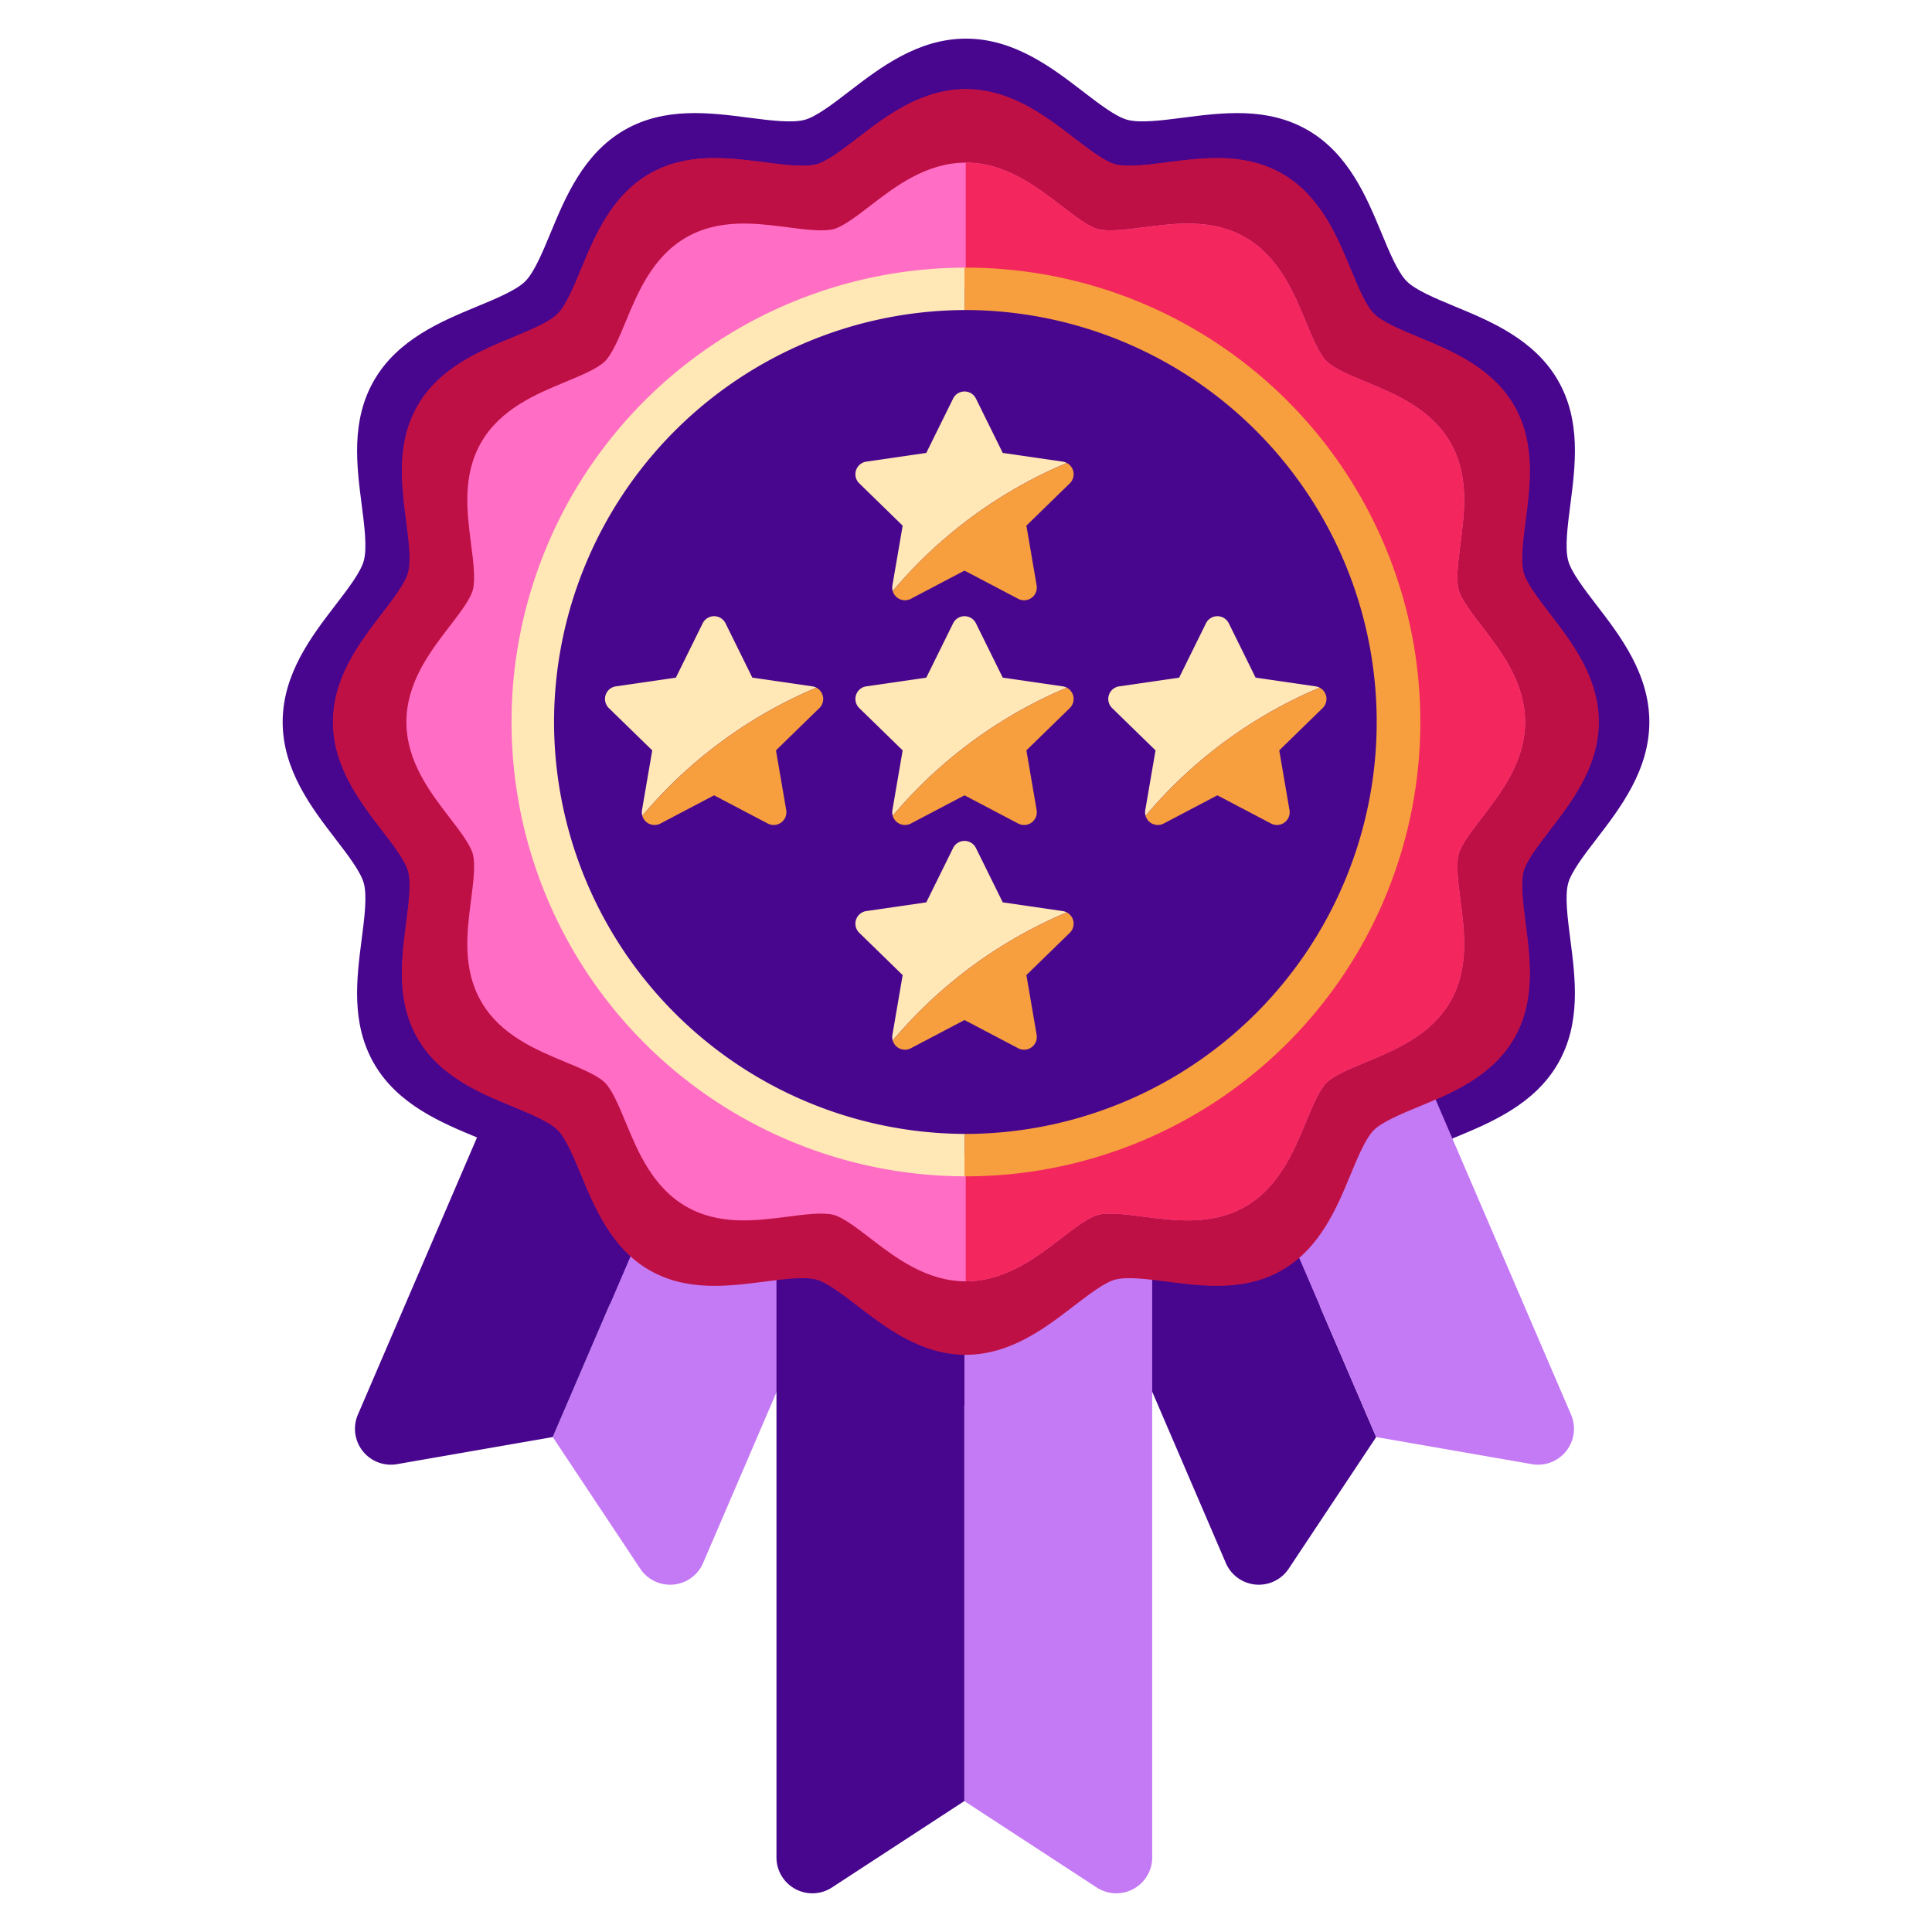 <svg xmlns="http://www.w3.org/2000/svg" width="500" height="500" viewBox="0 0 500 500" id="5-star-medal">
  <path fill="#48068e" d="M250,363.697c-12.462,0-22.279-7.541-30.169-13.599-4.231-3.249-8.605-6.609-11.59-7.407-3.311-.886-8.988-.152-14.478.558-10.205,1.318-21.77,2.813-32.219-3.233-10.578-6.121-15.271-17.445-19.042-26.545-2.089-5.041-4.248-10.253-6.562-12.566-2.314-2.315-7.527-4.475-12.566-6.562-9.099-3.77-20.424-8.463-26.544-19.04-6.045-10.449-4.551-22.014-3.231-32.219.709-5.49,1.443-11.168.559-14.476-.798-2.986-4.157-7.36-7.406-11.59-6.059-7.89-13.6-17.707-13.6-30.169s7.54-22.279,13.599-30.169c3.249-4.23,6.609-8.605,7.407-11.59.885-3.309.151-8.987-.558-14.476-1.319-10.206-2.813-21.771,3.233-32.221,6.12-10.577,17.445-15.271,26.545-19.041,5.04-2.089,10.252-4.249,12.566-6.562s4.474-7.527,6.562-12.565c3.771-9.099,8.463-20.425,19.041-26.544,10.45-6.046,22.015-4.552,32.219-3.231,5.49.708,11.167,1.442,14.476.559,2.985-.798,7.359-4.157,11.588-7.407C227.721,17.54,237.538,10,250,10s22.279,7.54,30.169,13.599c4.231,3.248,8.605,6.609,11.59,7.407,3.308.886,8.986.15,14.477-.558,10.205-1.317,21.771-2.812,32.22,3.233,10.578,6.121,15.271,17.445,19.042,26.545,2.089,5.041,4.248,10.253,6.562,12.566,2.314,2.315,7.527,4.475,12.566,6.562,9.099,3.77,20.424,8.463,26.544,19.04,6.045,10.449,4.551,22.015,3.232,32.219-.709,5.49-1.443,11.167-.559,14.476.798,2.986,4.157,7.36,7.407,11.589,6.058,7.89,13.598,17.707,13.598,30.169s-7.54,22.279-13.599,30.169c-3.25,4.23-6.609,8.605-7.408,11.59-.885,3.309-.151,8.987.558,14.476,1.319,10.206,2.813,21.771-3.233,32.221-6.12,10.577-17.445,15.271-26.545,19.041-5.04,2.089-10.252,4.249-12.567,6.562s-4.474,7.527-6.562,12.565c-3.771,9.099-8.463,20.425-19.041,26.544-10.449,6.045-22.015,4.552-32.219,3.232-5.49-.708-11.167-1.442-14.476-.559-2.985.798-7.359,4.157-11.588,7.407-7.886,6.059-17.704,13.6-30.166,13.6Z"></path>
  <path fill="#bf1046" d="M250,350.622c-11.541,0-20.632-6.984-27.938-12.594-3.918-3.008-7.969-6.12-10.733-6.859-3.066-.821-8.324-.141-13.408.516-9.45,1.22-20.161,2.605-29.837-2.994-9.796-5.668-14.142-16.156-17.634-24.583-1.934-4.668-3.934-9.495-6.077-11.637-2.143-2.144-6.97-4.144-11.637-6.077-8.426-3.491-18.914-7.838-24.581-17.632-5.598-9.676-4.214-20.387-2.992-29.837.657-5.085,1.336-10.342.517-13.406-.739-2.765-3.85-6.816-6.858-10.733C93.21,207.48,86.227,198.389,86.227,186.848S93.209,166.216,98.82,158.91c3.009-3.917,6.12-7.969,6.859-10.733.82-3.065.14-8.322-.516-13.406-1.221-9.451-2.605-20.162,2.994-29.839,5.667-9.795,16.156-14.142,24.583-17.633,4.667-1.934,9.494-3.935,11.637-6.077s4.143-6.97,6.077-11.636c3.492-8.426,7.838-18.915,17.634-24.581,9.677-5.599,20.388-4.215,29.837-2.993,5.085.656,10.341,1.335,13.406.517,2.764-.739,6.815-3.85,10.732-6.859C229.368,30.058,238.459,23.075,250,23.075s20.632,6.983,27.938,12.594c3.918,3.008,7.969,6.12,10.733,6.859,3.064.821,8.321.139,13.407-.516,9.45-1.22,20.162-2.604,29.838,2.994,9.796,5.668,14.142,16.156,17.634,24.583,1.934,4.668,3.934,9.495,6.077,11.637,2.143,2.144,6.97,4.144,11.637,6.077,8.426,3.491,18.914,7.838,24.581,17.632,5.598,9.676,4.215,20.387,2.993,29.837-.657,5.085-1.336,10.341-.517,13.406.739,2.765,3.85,6.816,6.859,10.733,5.61,7.307,12.593,16.397,12.593,27.938S406.791,207.48,401.18,214.786c-3.009,3.917-6.12,7.969-6.86,10.733-.82,3.065-.14,8.322.517,13.406,1.221,9.451,2.605,20.162-2.994,29.839-5.667,9.795-16.156,14.142-24.583,17.633-4.667,1.934-9.494,3.935-11.638,6.077s-4.143,6.97-6.077,11.636c-3.492,8.426-7.838,18.915-17.634,24.581-9.676,5.598-20.388,4.215-29.837,2.993-5.085-.656-10.341-1.335-13.406-.517-2.764.739-6.815,3.85-10.732,6.859-7.303,5.611-16.395,12.595-27.936,12.595Z"></path>
  <path fill="#48068e" d="M244.263,221.226l39.779-17.098,72.115,167.78-22.641,34.066a9.29,9.29,0,0,1-16.272-1.474l-75.77-176.283A5.323,5.323,0,0,1,244.263,221.226Z"></path>
  <path fill="#c47af4" d="M284.042 204.128l39.779-17.098a5.323 5.323 0 016.993 2.788l75.77 176.283a9.29 9.29 0 01-10.128 12.821l-40.298-7.014h0l-72.115-167.78zM254.944 221.226l-39.779-17.098L143.05 371.909l22.641 34.066a9.29 9.29 0 0016.272-1.474l75.77-176.283A5.323 5.323 0 00254.944 221.226z"></path>
  <path fill="#48068e" d="M215.165,204.128l-39.779-17.098a5.323,5.323,0,0,0-6.993,2.788l-75.77,176.283a9.29,9.29,0,0,0,10.128,12.821l40.298-7.014h0l72.115-167.78Z"></path>
  <path fill="#c47af4" d="M292.866,283.495H249.568V466.117l34.253,22.357a9.29,9.29,0,0,0,14.368-7.779V288.818A5.323,5.323,0,0,0,292.866,283.495Z"></path>
  <path fill="#48068e" d="M249.568,283.495H206.27a5.323,5.323,0,0,0-5.323,5.323V480.695a9.29,9.29,0,0,0,14.368,7.78l34.253-22.357h0V283.495Z"></path>
  <path fill="#bf1046" d="M249.932,350.622c-11.54,0-20.632-6.984-27.938-12.594-3.918-3.008-7.969-6.12-10.733-6.859-3.066-.821-8.324-.141-13.408.516-9.45,1.22-20.161,2.605-29.837-2.994-9.796-5.668-14.142-16.156-17.634-24.583-1.934-4.668-3.934-9.495-6.077-11.637-2.143-2.144-6.97-4.144-11.637-6.077-8.426-3.491-18.914-7.838-24.581-17.632-5.598-9.676-4.214-20.387-2.992-29.837.657-5.085,1.336-10.342.517-13.406-.739-2.765-3.85-6.816-6.858-10.733-5.611-7.307-12.595-16.398-12.595-27.938s6.983-20.632,12.594-27.938c3.009-3.917,6.12-7.969,6.859-10.733.82-3.065.14-8.322-.517-13.406-1.221-9.451-2.605-20.162,2.994-29.839,5.667-9.795,16.156-14.142,24.583-17.633,4.667-1.934,9.494-3.935,11.637-6.077s4.143-6.97,6.077-11.636c3.492-8.426,7.838-18.915,17.634-24.581,9.677-5.599,20.388-4.215,29.837-2.993,5.085.656,10.341,1.335,13.406.517,2.764-.739,6.815-3.85,10.732-6.859,7.305-5.613,16.397-12.595,27.937-12.595s20.632,6.983,27.938,12.594c3.918,3.008,7.969,6.12,10.733,6.859,3.064.821,8.321.139,13.407-.516,9.45-1.22,20.162-2.604,29.838,2.994,9.796,5.668,14.142,16.156,17.634,24.583,1.934,4.668,3.934,9.495,6.077,11.637,2.143,2.144,6.97,4.144,11.637,6.077,8.426,3.491,18.914,7.838,24.581,17.632,5.598,9.676,4.214,20.387,2.993,29.837-.657,5.085-1.336,10.341-.517,13.406.739,2.765,3.85,6.816,6.859,10.733,5.61,7.307,12.593,16.397,12.593,27.938s-6.983,20.632-12.594,27.938c-3.009,3.917-6.12,7.969-6.86,10.733-.82,3.065-.14,8.322.516,13.406,1.221,9.451,2.605,20.162-2.994,29.839-5.667,9.795-16.156,14.142-24.583,17.633-4.667,1.934-9.494,3.935-11.638,6.077s-4.143,6.97-6.077,11.636c-3.492,8.426-7.838,18.915-17.634,24.581-9.676,5.598-20.388,4.215-29.837,2.993-5.085-.656-10.341-1.335-13.406-.517-2.764.739-6.815,3.85-10.732,6.859-7.303,5.611-16.395,12.595-27.936,12.595Z"></path>
  <path fill="#ff6ec4" d="M249.932,331.606c-10.201,0-18.236-6.173-24.694-11.132-3.463-2.659-7.043-5.41-9.487-6.063-2.71-.725-7.357-.125-11.851.457-8.353,1.079-17.82,2.303-26.373-2.646-8.659-5.01-12.5-14.28-15.586-21.729-1.71-4.126-3.477-8.392-5.372-10.286s-6.161-3.663-10.286-5.372c-7.448-3.086-16.718-6.928-21.727-15.585-4.948-8.553-3.725-18.02-2.645-26.373.581-4.494,1.181-9.141.457-11.849-.653-2.444-3.403-6.024-6.062-9.486-4.96-6.458-11.132-14.494-11.132-24.694s6.172-18.237,11.132-24.694c2.66-3.462,5.41-7.043,6.063-9.487.725-2.709.124-7.356-.457-11.849-1.079-8.354-2.303-17.821,2.647-26.374,5.009-8.658,14.28-12.5,21.729-15.586,4.125-1.71,8.392-3.478,10.286-5.372s3.662-6.161,5.372-10.285c3.087-7.448,6.928-16.718,15.586-21.727,8.553-4.949,18.02-3.726,26.373-2.645,4.494.58,9.14,1.18,11.849.457,2.443-.653,6.023-3.403,9.486-6.063,6.457-4.961,14.493-11.133,24.694-11.133s18.237,6.172,24.694,11.132c3.463,2.659,7.043,5.41,9.487,6.063,2.708.725,7.355.123,11.85-.457,8.353-1.078,17.821-2.302,26.373,2.647,8.659,5.01,12.5,14.28,15.586,21.729,1.71,4.126,3.477,8.392,5.372,10.286,1.894,1.895,6.161,3.663,10.286,5.372,7.448,3.086,16.718,6.928,21.727,15.585,4.948,8.553,3.725,18.02,2.646,26.373-.58,4.494-1.181,9.14-.457,11.849.653,2.444,3.403,6.024,6.063,9.486,4.959,6.458,11.131,14.494,11.131,24.694s-6.172,18.237-11.132,24.694c-2.66,3.462-5.41,7.043-6.064,9.487-.725,2.709-.124,7.356.457,11.849,1.079,8.354,2.303,17.821-2.646,26.374-5.009,8.658-14.28,12.5-21.729,15.586-4.125,1.71-8.392,3.478-10.287,5.372s-3.662,6.161-5.372,10.285c-3.087,7.448-6.928,16.718-15.586,21.727-8.553,4.949-18.02,3.726-26.373,2.646-4.494-.58-9.14-1.18-11.849-.457-2.443.653-6.023,3.403-9.486,6.063-6.455,4.96-14.491,11.132-24.692,11.132Z"></path>
  <path fill="#f3265e" d="M274.626,320.475c3.462-2.66,7.043-5.41,9.486-6.063,2.709-.723,7.356-.122,11.849.457,8.351,1.08,17.819,2.304,26.373-2.646,8.659-5.009,12.5-14.279,15.586-21.727,1.71-4.125,3.477-8.392,5.372-10.285s6.161-3.663,10.287-5.372c7.449-3.086,16.719-6.928,21.729-15.586,4.949-8.553,3.726-18.02,2.647-26.374-.581-4.493-1.181-9.14-.457-11.849.653-2.444,3.404-6.025,6.064-9.487,4.958-6.458,11.13-14.494,11.13-24.695s-6.172-18.236-11.132-24.694c-2.66-3.462-5.41-7.043-6.063-9.486-.725-2.708-.124-7.355.457-11.849,1.079-8.353,2.303-17.82-2.646-26.373-5.009-8.657-14.279-12.499-21.727-15.585-4.125-1.71-8.392-3.477-10.286-5.372s-3.663-6.161-5.372-10.286c-3.086-7.448-6.928-16.718-15.586-21.729-8.553-4.949-18.02-3.725-26.373-2.647-4.495.58-9.142,1.182-11.85.457-2.445-.653-6.025-3.404-9.487-6.063-6.457-4.96-14.493-11.132-24.694-11.132V331.606c10.201,0,18.237-6.173,24.694-11.132Z"></path>
  <circle cx="249.932" cy="186.848" r="112.099" fill="#48068e"></circle>
  <path fill="#ffe8b6" d="M249.067,193.784a119.896,119.896,0,0,1,27.014-15.817,3.316,3.316,0,0,0-1.048-.339l-15.521-2.255-6.941-14.064a3.294,3.294,0,0,0-5.908,0l-6.941,14.064-15.521,2.255a3.294,3.294,0,0,0-1.826,5.619l11.231,10.947-2.651,15.458a3.282,3.282,0,0,0,.08,1.477A119.706,119.706,0,0,1,249.067,193.784Z"></path>
  <path fill="#f79f3e" d="M276.081,177.967a119.478,119.478,0,0,0-45.046,33.163,3.299,3.299,0,0,0,4.7,1.995l13.882-7.298L263.5,213.125a3.294,3.294,0,0,0,4.78-3.473l-2.651-15.458,11.231-10.947A3.296,3.296,0,0,0,276.081,177.967Z"></path>
  <path fill="#ffe8b6" d="M184.259,193.784a119.894,119.894,0,0,1,27.014-15.817,3.317,3.317,0,0,0-1.048-.339l-15.521-2.255-6.941-14.064a3.294,3.294,0,0,0-5.908,0l-6.941,14.064-15.521,2.255a3.294,3.294,0,0,0-1.826,5.619l11.231,10.947-2.651,15.458a3.279,3.279,0,0,0,.08,1.477A119.701,119.701,0,0,1,184.259,193.784Z"></path>
  <path fill="#f79f3e" d="M211.273,177.967a119.478,119.478,0,0,0-45.046,33.163,3.299,3.299,0,0,0,4.7,1.995l13.882-7.298,13.882,7.298a3.294,3.294,0,0,0,4.78-3.473l-2.651-15.458,11.231-10.947A3.296,3.296,0,0,0,211.273,177.967Z"></path>
  <path fill="#ffe8b6" d="M314.507,193.784a119.894,119.894,0,0,1,27.014-15.817,3.317,3.317,0,0,0-1.048-.339l-15.521-2.255-6.941-14.064a3.294,3.294,0,0,0-5.908,0l-6.941,14.064-15.521,2.255a3.294,3.294,0,0,0-1.826,5.619l11.231,10.947-2.651,15.458a3.279,3.279,0,0,0,.08,1.477A119.701,119.701,0,0,1,314.507,193.784Z"></path>
  <path fill="#f79f3e" d="M341.521,177.967a119.478,119.478,0,0,0-45.046,33.163,3.299,3.299,0,0,0,4.7,1.995l13.882-7.298,13.882,7.298a3.294,3.294,0,0,0,4.78-3.473l-2.651-15.458,11.231-10.947A3.296,3.296,0,0,0,341.521,177.967Z"></path>
  <path fill="#ffe8b6" d="M249.067,135.626a119.896,119.896,0,0,1,27.014-15.817,3.318,3.318,0,0,0-1.048-.339l-15.521-2.255L252.571,103.15a3.294,3.294,0,0,0-5.908,0l-6.941,14.064L224.202,119.47a3.294,3.294,0,0,0-1.826,5.619l11.231,10.947-2.651,15.458a3.282,3.282,0,0,0,.08,1.477A119.711,119.711,0,0,1,249.067,135.626Z"></path>
  <path fill="#f79f3e" d="M276.081,119.809a119.475,119.475,0,0,0-45.046,33.163,3.299,3.299,0,0,0,4.7,1.995l13.882-7.298L263.5,154.967a3.294,3.294,0,0,0,4.78-3.473l-2.651-15.458,11.231-10.947A3.296,3.296,0,0,0,276.081,119.809Z"></path>
  <path fill="#ffe8b6" d="M249.067,251.942a119.892,119.892,0,0,1,27.014-15.817,3.316,3.316,0,0,0-1.048-.339L259.512,233.53l-6.941-14.064a3.294,3.294,0,0,0-5.908,0L239.722,233.53l-15.521,2.255a3.294,3.294,0,0,0-1.826,5.619l11.231,10.947L230.956,267.81a3.282,3.282,0,0,0,.08,1.478A119.701,119.701,0,0,1,249.067,251.942Z"></path>
  <path fill="#f79f3e" d="M276.081,236.125a119.475,119.475,0,0,0-45.046,33.163,3.299,3.299,0,0,0,4.7,1.995l13.882-7.298L263.5,271.283a3.294,3.294,0,0,0,4.78-3.473l-2.651-15.458,11.231-10.947A3.296,3.296,0,0,0,276.081,236.125Z"></path>
  <path fill="none" d="M250 293.462a106.614 106.614 0 000-213.227c-.126 0-.252.004-.378.005V293.457C249.748 293.458 249.874 293.462 250 293.462zM143.386 186.848A106.733 106.733 0 00249.622 293.457V80.239A106.732 106.732 0 00143.386 186.848z"></path>
  <path fill="#ffe8b6" d="M143.386,186.848A106.732,106.732,0,0,1,249.622,80.239V69.27a117.579,117.579,0,0,0,0,235.157v-10.97A106.733,106.733,0,0,1,143.386,186.848Z"></path>
  <path fill="#f79f3e" d="M250,69.265c-.126,0-.252.004-.378.005v10.97c.126,0,.252-.005.378-.005a106.614,106.614,0,0,1,0,213.227c-.126,0-.252-.004-.378-.005v10.97c.126,0,.252.005.378.005A117.583,117.583,0,0,0,250,69.265Z"></path>
</svg>